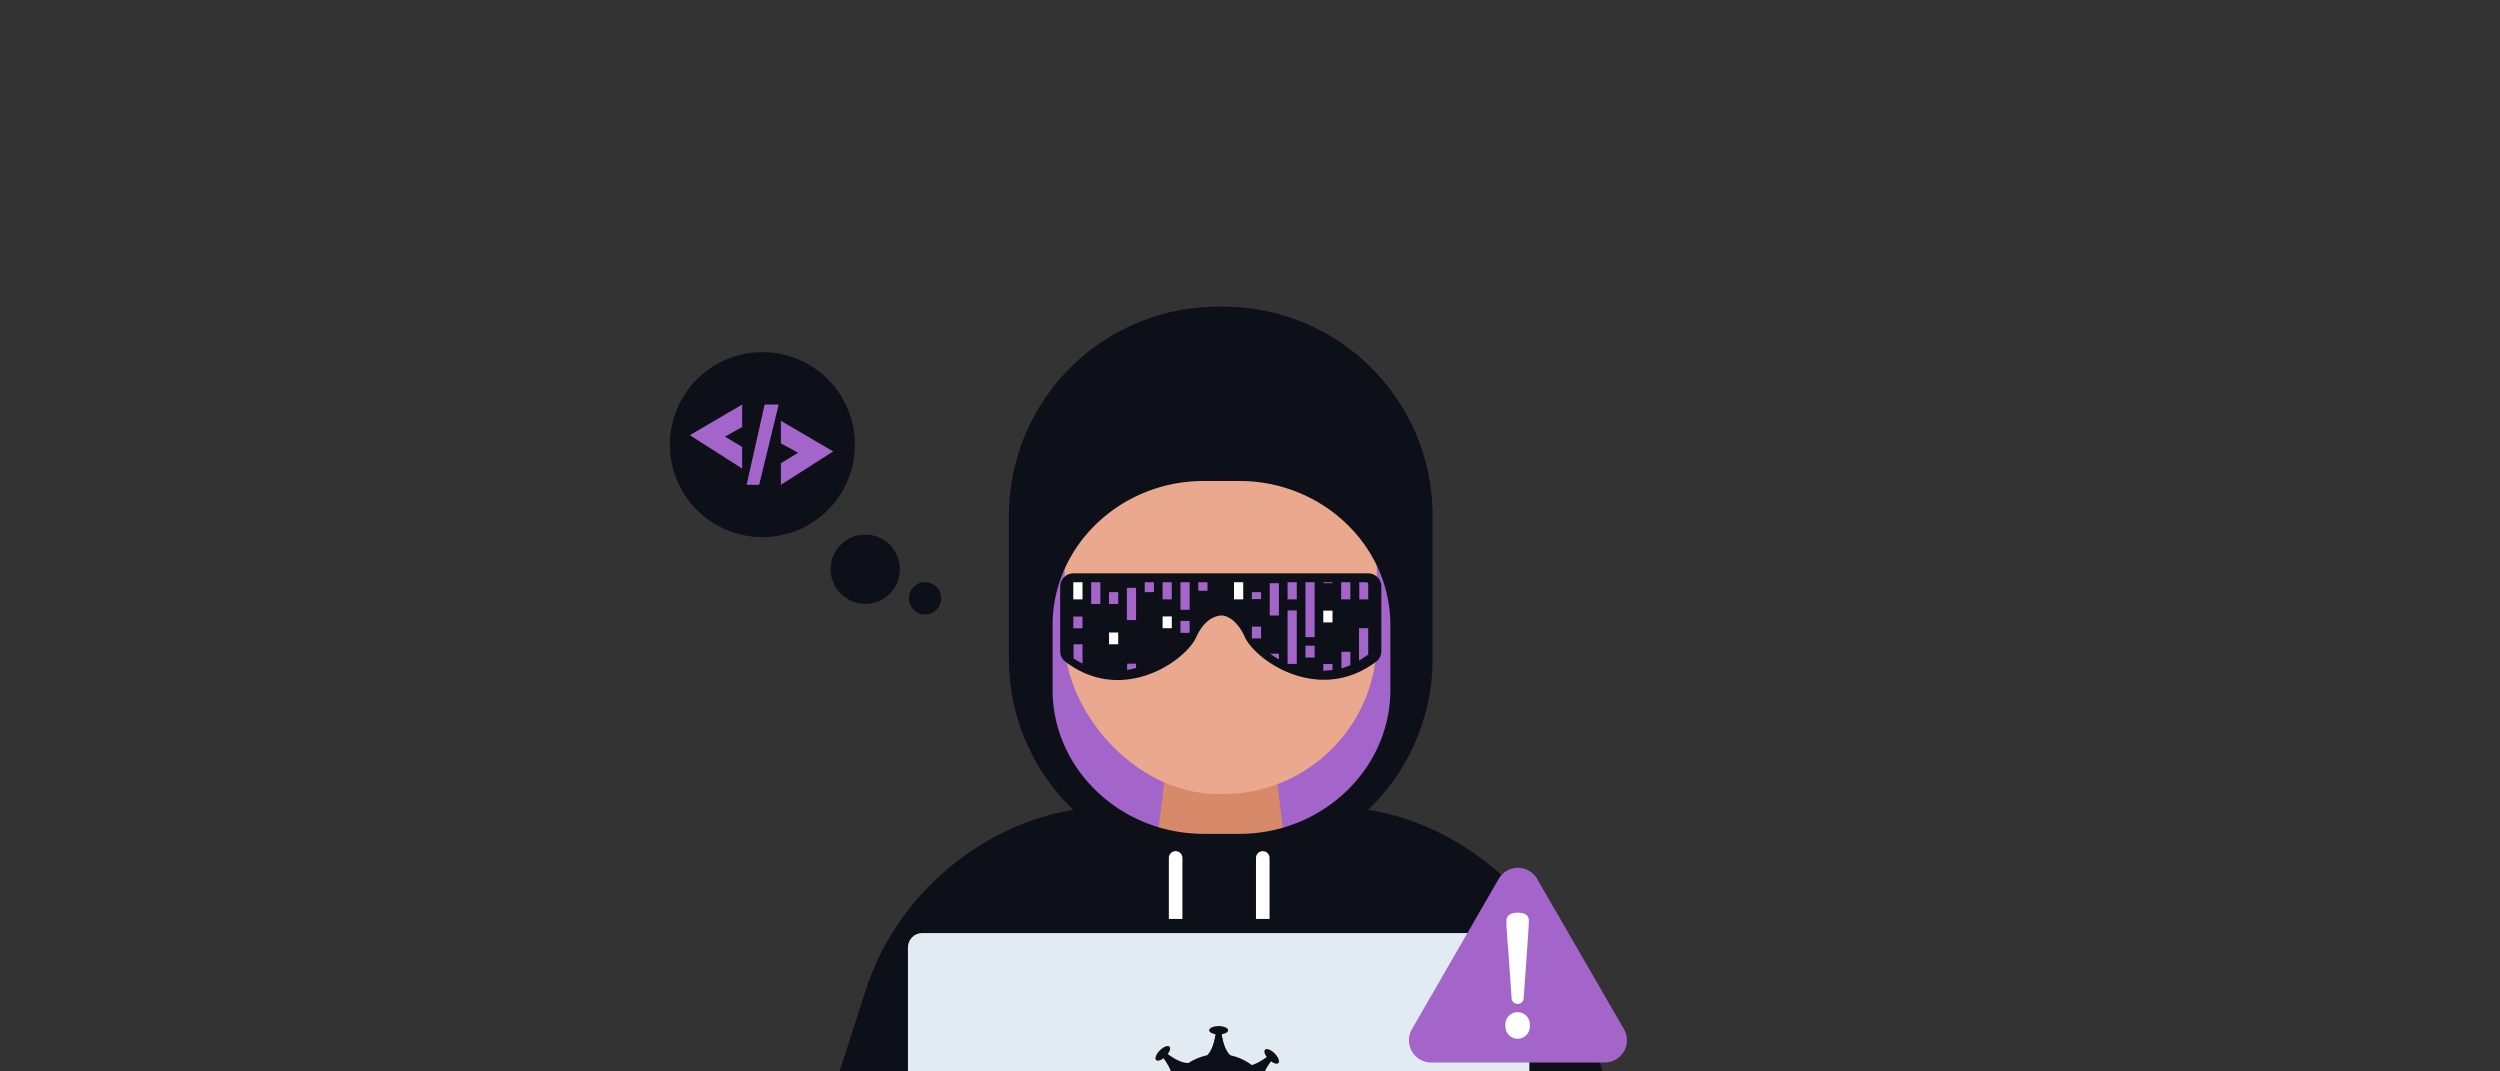 <svg id="Layer_1" data-name="Layer 1" xmlns="http://www.w3.org/2000/svg" viewBox="0 0 280 120"><rect x="0" y="0" width="280" height="120" fill="#333333" stroke="none"/><title>Flat Web Illustrations Pack - Scene 15</title><path d="M177.48,145.65H96a7.48,7.48,0,0,1-7.11-9.78L97,110.79c3.94-12.18,15.8-20.41,27.15-20.41h25.22c11.35,0,23.21,8.23,27.15,20.41l8.11,25.08A7.47,7.47,0,0,1,177.48,145.65Z" fill="#0d1019"/><rect x="113.57" y="36.22" width="44.63" height="59.11" rx="21.95" fill="#a365c9"/><path d="M143.84,94l-1.67-13.45h-10.9L129.6,94S135.24,96,143.84,94Z" fill="#d78a69"/><rect x="119.24" y="42.63" width="34.96" height="46.3" rx="17.19" fill="#eaa88e"/><path d="M137.12,34.35h-.79A23.4,23.4,0,0,0,113,57.69V73.87A23.39,23.39,0,0,0,136.33,97.2h.79a23.4,23.4,0,0,0,23.33-23.33V57.69A23.4,23.4,0,0,0,137.12,34.35Zm18.6,42.92c0,8.87-7.61,16.12-16.91,16.12h-4c-9.3,0-16.92-7.25-16.92-16.12V70c0-8.87,7.62-16.13,16.92-16.13h4c9.3,0,16.91,7.26,16.91,16.13Z" fill="#0d1019"/><rect x="119.67" y="65.21" width="1.03" height="1.92" fill="none"/><rect x="119.67" y="69.05" width="1.03" height="1.32" fill="none"/><path d="M119.67,72.16h1v2.15a8.07,8.07,0,0,1-1-.57Z" fill="none"/><rect x="121.67" y="65.21" width="1.03" height="2.44" fill="none"/><rect x="123.67" y="66.32" width="1.03" height="1.33" fill="none"/><rect x="123.67" y="70.84" width="1.03" height="1.32" fill="none"/><rect x="125.67" y="65.84" width="1.03" height="3.61" fill="none"/><path d="M125.67,74.33h1v.48a8.15,8.15,0,0,1-1,.22Z" fill="none"/><rect x="127.67" y="65.21" width="1.03" height="1.11" fill="none"/><rect x="129.67" y="65.21" width="1.03" height="1.92" fill="none"/><rect x="129.67" y="69.04" width="1.03" height="1.32" fill="none"/><rect x="131.67" y="65.21" width="1.03" height="3.09" fill="none"/><path d="M131.67,69.54h1v.56a6.32,6.32,0,0,0-.41.78h-.62Z" fill="none"/><rect x="133.67" y="65.21" width="1.03" height="0.11" fill="none"/><rect x="137.67" y="65.21" width="1.03" height="1.92" fill="none"/><rect x="139.67" y="65.21" width="1.03" height="0.11" fill="none"/><path d="M139.67,70.18h1V71.5h-.84l-.19-.27Z" fill="none"/><rect x="141.67" y="65.32" width="1.03" height="3.62" fill="none"/><path d="M141.68,73.21h1v.64C142.34,73.65,142,73.43,141.68,73.21Z" fill="none"/><rect x="143.67" y="65.21" width="1.03" height="1.92" fill="none"/><path d="M143.67,68.37h1v6h-.94l-.09,0Z" fill="none"/><rect x="145.67" y="65.21" width="1.03" height="6.15" fill="none"/><rect x="145.67" y="72.32" width="1.03" height="1.32" fill="none"/><rect x="147.67" y="65.21" width="1.03" height="0.11" fill="none"/><rect x="147.67" y="68.39" width="1.03" height="1.32" fill="none"/><polygon points="147.68 74.36 148.71 74.36 148.71 75.04 147.68 75.13 147.68 74.36" fill="none"/><rect x="149.67" y="65.21" width="1.03" height="1.92" fill="none"/><path d="M149.67,73h1v1.5a9.67,9.67,0,0,1-1,.36Z" fill="none"/><path d="M152.7,65.31v1.82h-1V65.21h.73A.51.51,0,0,1,152.7,65.31Z" fill="none"/><polygon points="151.68 70.36 152.71 70.36 152.71 73.31 151.72 73.97 151.68 73.97 151.68 70.36" fill="none"/><path d="M153.24,64.21h-33a1.5,1.5,0,0,0-1.5,1.49v7.22a1.45,1.45,0,0,0,.56,1.17C125.71,79,132.83,74,134,71.32c.87-1.94,2.09-2.32,2.7-2.38s1.83.44,2.71,2.38c1.18,2.64,8.3,7.63,14.74,2.77a1.45,1.45,0,0,0,.56-1.17V65.7A1.49,1.49,0,0,0,153.24,64.21Z" fill="#0d1019"/><rect x="120.21" y="65.21" width="1.03" height="1.92" fill="#fff"/><path d="M121.24,72.16v2.15a8.07,8.07,0,0,1-1-.57V72.16Z" fill="#a365c9"/><rect x="122.21" y="65.21" width="1.03" height="2.44" fill="#a365c9"/><rect x="124.21" y="66.32" width="1.03" height="1.33" fill="#a365c9"/><rect x="140.21" y="70.18" width="1.03" height="1.32" fill="#a365c9"/><rect x="120.21" y="69.05" width="1.03" height="1.32" fill="#a365c9"/><rect x="146.21" y="72.32" width="1.03" height="1.32" fill="#a365c9"/><rect x="148.21" y="68.39" width="1.03" height="1.32" fill="#fff"/><polygon points="149.24 74.36 149.24 75.04 148.21 75.13 148.21 74.36 149.24 74.36" fill="#a365c9"/><rect x="124.21" y="70.84" width="1.03" height="1.32" fill="#fff"/><rect x="126.21" y="65.84" width="1.03" height="3.61" fill="#a365c9"/><path d="M127.24,74.33v.48a8.15,8.15,0,0,1-1,.22v-.7Z" fill="#a365c9"/><rect x="128.21" y="65.21" width="1.03" height="1.11" fill="#a365c9"/><rect x="130.21" y="65.21" width="1.03" height="1.92" fill="#a365c9"/><rect x="130.21" y="69.04" width="1.03" height="1.32" fill="#fff"/><rect x="132.21" y="65.21" width="1.03" height="3.09" fill="#a365c9"/><rect x="132.21" y="69.54" width="1.03" height="1.34" fill="#a365c9"/><rect x="134.21" y="65.21" width="1.03" height="0.96" fill="#a365c9"/><rect x="138.21" y="65.21" width="1.03" height="1.92" fill="#fff"/><rect x="140.21" y="66.32" width="1.03" height="0.78" fill="#a365c9"/><rect x="142.21" y="65.32" width="1.03" height="3.62" fill="#a365c9"/><path d="M143.24,73.21v.64c-.36-.2-.7-.42-1-.64Z" fill="#a365c9"/><rect x="144.21" y="65.21" width="1.03" height="1.92" fill="#a365c9"/><rect x="144.21" y="68.37" width="1.03" height="5.99" fill="#a365c9"/><rect x="146.21" y="65.21" width="1.03" height="6.15" fill="#a365c9"/><rect x="148.21" y="65.21" width="1.03" height="0.11" fill="#a365c9"/><rect x="150.21" y="65.21" width="1.03" height="1.92" fill="#a365c9"/><path d="M151.24,73v1.5a9.67,9.67,0,0,1-1,.36V73Z" fill="#a365c9"/><path d="M153.24,65.31v1.82h-1V65.21h.73A.51.51,0,0,1,153.24,65.31Z" fill="#a365c9"/><polygon points="153.24 70.36 153.24 73.31 152.25 73.97 152.21 73.97 152.21 70.36 153.24 70.36" fill="#a365c9"/><path d="M141.43,95.33h0a.76.76,0,0,1,.76.76v6.83a0,0,0,0,1,0,0h-1.52a0,0,0,0,1,0,0V96.09A.76.76,0,0,1,141.43,95.33Z" fill="#fff"/><path d="M131.67,95.33h0a.76.76,0,0,1,.76.76v6.83a0,0,0,0,1,0,0h-1.52a0,0,0,0,1,0,0V96.09A.76.76,0,0,1,131.67,95.33Z" fill="#fff"/><circle cx="96.91" cy="63.75" r="3.88" fill="#0d1019"/><circle cx="103.61" cy="67.01" r="1.81" fill="#0d1019"/><circle cx="85.39" cy="49.8" r="10.36" fill="#0d1019"/><polygon points="87.46 47.13 93.32 50.56 87.46 54.3 87.46 51.88 89.38 50.71 87.46 49.65 87.46 47.13" fill="#a365c9"/><polygon points="83.12 45.31 77.26 48.74 83.12 52.48 83.12 50.06 81.2 48.9 83.12 47.83 83.12 45.31" fill="#a365c9"/><polygon points="85.64 45.31 83.62 54.3 85.03 54.3 87.21 45.31 85.64 45.31" fill="#a365c9"/><rect x="101.69" y="104.5" width="69.6" height="41.15" rx="1.6" fill="#e2eaf2"/><path d="M97,141.77h79a0,0,0,0,1,0,0v0a3.87,3.87,0,0,1-3.87,3.87H100.85A3.87,3.87,0,0,1,97,141.77v0A0,0,0,0,1,97,141.77Z" fill="#e2eaf2"/><circle cx="136.49" cy="124.25" r="6.2" fill="#0d1019"/><path d="M138.21,118.58a15.77,15.77,0,0,1-1.71.09,16,16,0,0,1-1.72-.09c.81-.57,1.17-1.35,1.44-3.09a.28.28,0,0,1,.55,0C137,117.23,137.4,118,138.21,118.58Z" fill="#0d1019"/><ellipse cx="136.49" cy="115.39" rx="1.06" ry="0.47" fill="#0d1019"/><path d="M138.21,118.58a15.77,15.77,0,0,1-1.71.09,16,16,0,0,1-1.72-.09c.81-.57,1.17-1.35,1.44-3.09a.28.28,0,0,1,.55,0C137,117.23,137.4,118,138.21,118.58Z" fill="#0d1019"/><ellipse cx="142.43" cy="118.31" rx="0.47" ry="1.06" transform="translate(-41.94 135.37) rotate(-45)" fill="#0d1019"/><path d="M141.39,121.77a14.67,14.67,0,0,1-1.27-1.14,14.92,14.92,0,0,1-1.15-1.28c1,.17,1.78-.13,3.2-1.17a.28.28,0,0,1,.39.39C141.51,120,141.22,120.8,141.39,121.77Z" fill="#0d1019"/><ellipse cx="145.34" cy="124.25" rx="0.47" ry="1.06" fill="#0d1019"/><path d="M142.15,126a15.77,15.77,0,0,1-.09-1.71,16,16,0,0,1,.09-1.72c.57.81,1.35,1.17,3.09,1.44a.28.28,0,0,1,0,.55C143.5,124.79,142.72,125.16,142.15,126Z" fill="#0d1019"/><ellipse cx="142.43" cy="130.19" rx="1.06" ry="0.47" transform="translate(-50.34 138.85) rotate(-45)" fill="#0d1019"/><path d="M139,129.15a15,15,0,0,1,1.15-1.27,13.55,13.55,0,0,1,1.28-1.15c-.17,1,.12,1.78,1.16,3.2a.28.28,0,0,1-.38.39C140.75,129.27,139.94,129,139,129.15Z" fill="#0d1019"/><ellipse cx="136.49" cy="133.1" rx="1.06" ry="0.47" fill="#0d1019"/><path d="M134.77,129.91a15.77,15.77,0,0,1,1.71-.09,16,16,0,0,1,1.72.09c-.81.57-1.17,1.35-1.44,3.09a.28.28,0,0,1-.55,0C136,131.26,135.58,130.48,134.77,129.91Z" fill="#0d1019"/><ellipse cx="130.23" cy="130.51" rx="0.47" ry="1.06" transform="translate(-54.14 130.31) rotate(-45)" fill="#0d1019"/><path d="M131.27,127a16.7,16.7,0,0,1,1.27,1.15,12.42,12.42,0,0,1,1.15,1.28c-1-.17-1.78.12-3.2,1.16a.28.28,0,0,1-.39-.39C131.15,128.83,131.44,128,131.27,127Z" fill="#0d1019"/><ellipse cx="128.1" cy="124.25" rx="0.47" ry="1.06" fill="#0d1019"/><path d="M131.29,122.53a15.77,15.77,0,0,1,.09,1.71,16,16,0,0,1-.09,1.72c-.57-.81-1.35-1.17-3.09-1.44a.28.28,0,0,1,0-.55C129.94,123.71,130.72,123.34,131.29,122.53Z" fill="#0d1019"/><ellipse cx="130.23" cy="117.98" rx="1.06" ry="0.47" transform="translate(-45.28 126.64) rotate(-45)" fill="#0d1019"/><path d="M133.7,119a16.7,16.7,0,0,1-1.15,1.27,14.92,14.92,0,0,1-1.28,1.15c.17-1-.13-1.78-1.17-3.2a.28.28,0,0,1,.39-.39C131.91,118.91,132.72,119.2,133.7,119Z" fill="#0d1019"/><path d="M167.85,98.44l-9.71,16.82a2.49,2.49,0,0,0,2.15,3.74h19.43a2.49,2.49,0,0,0,2.16-3.74l-9.72-16.82A2.49,2.49,0,0,0,167.85,98.44Z" fill="#a365c9"/><path d="M168.61,114.85a1.37,1.37,0,1,1,2.73,0,1.37,1.37,0,1,1-2.73,0Zm2.62-11.78c0,.57-.12,2.21-.33,5.25l-.25,3.51a.67.67,0,0,1-.67.61h0a.68.68,0,0,1-.68-.61l-.24-3.51c-.21-3-.38-4.68-.34-5.25s.52-.85,1.26-.85S171.19,102.46,171.23,103.07Z" fill="#fff"/></svg>